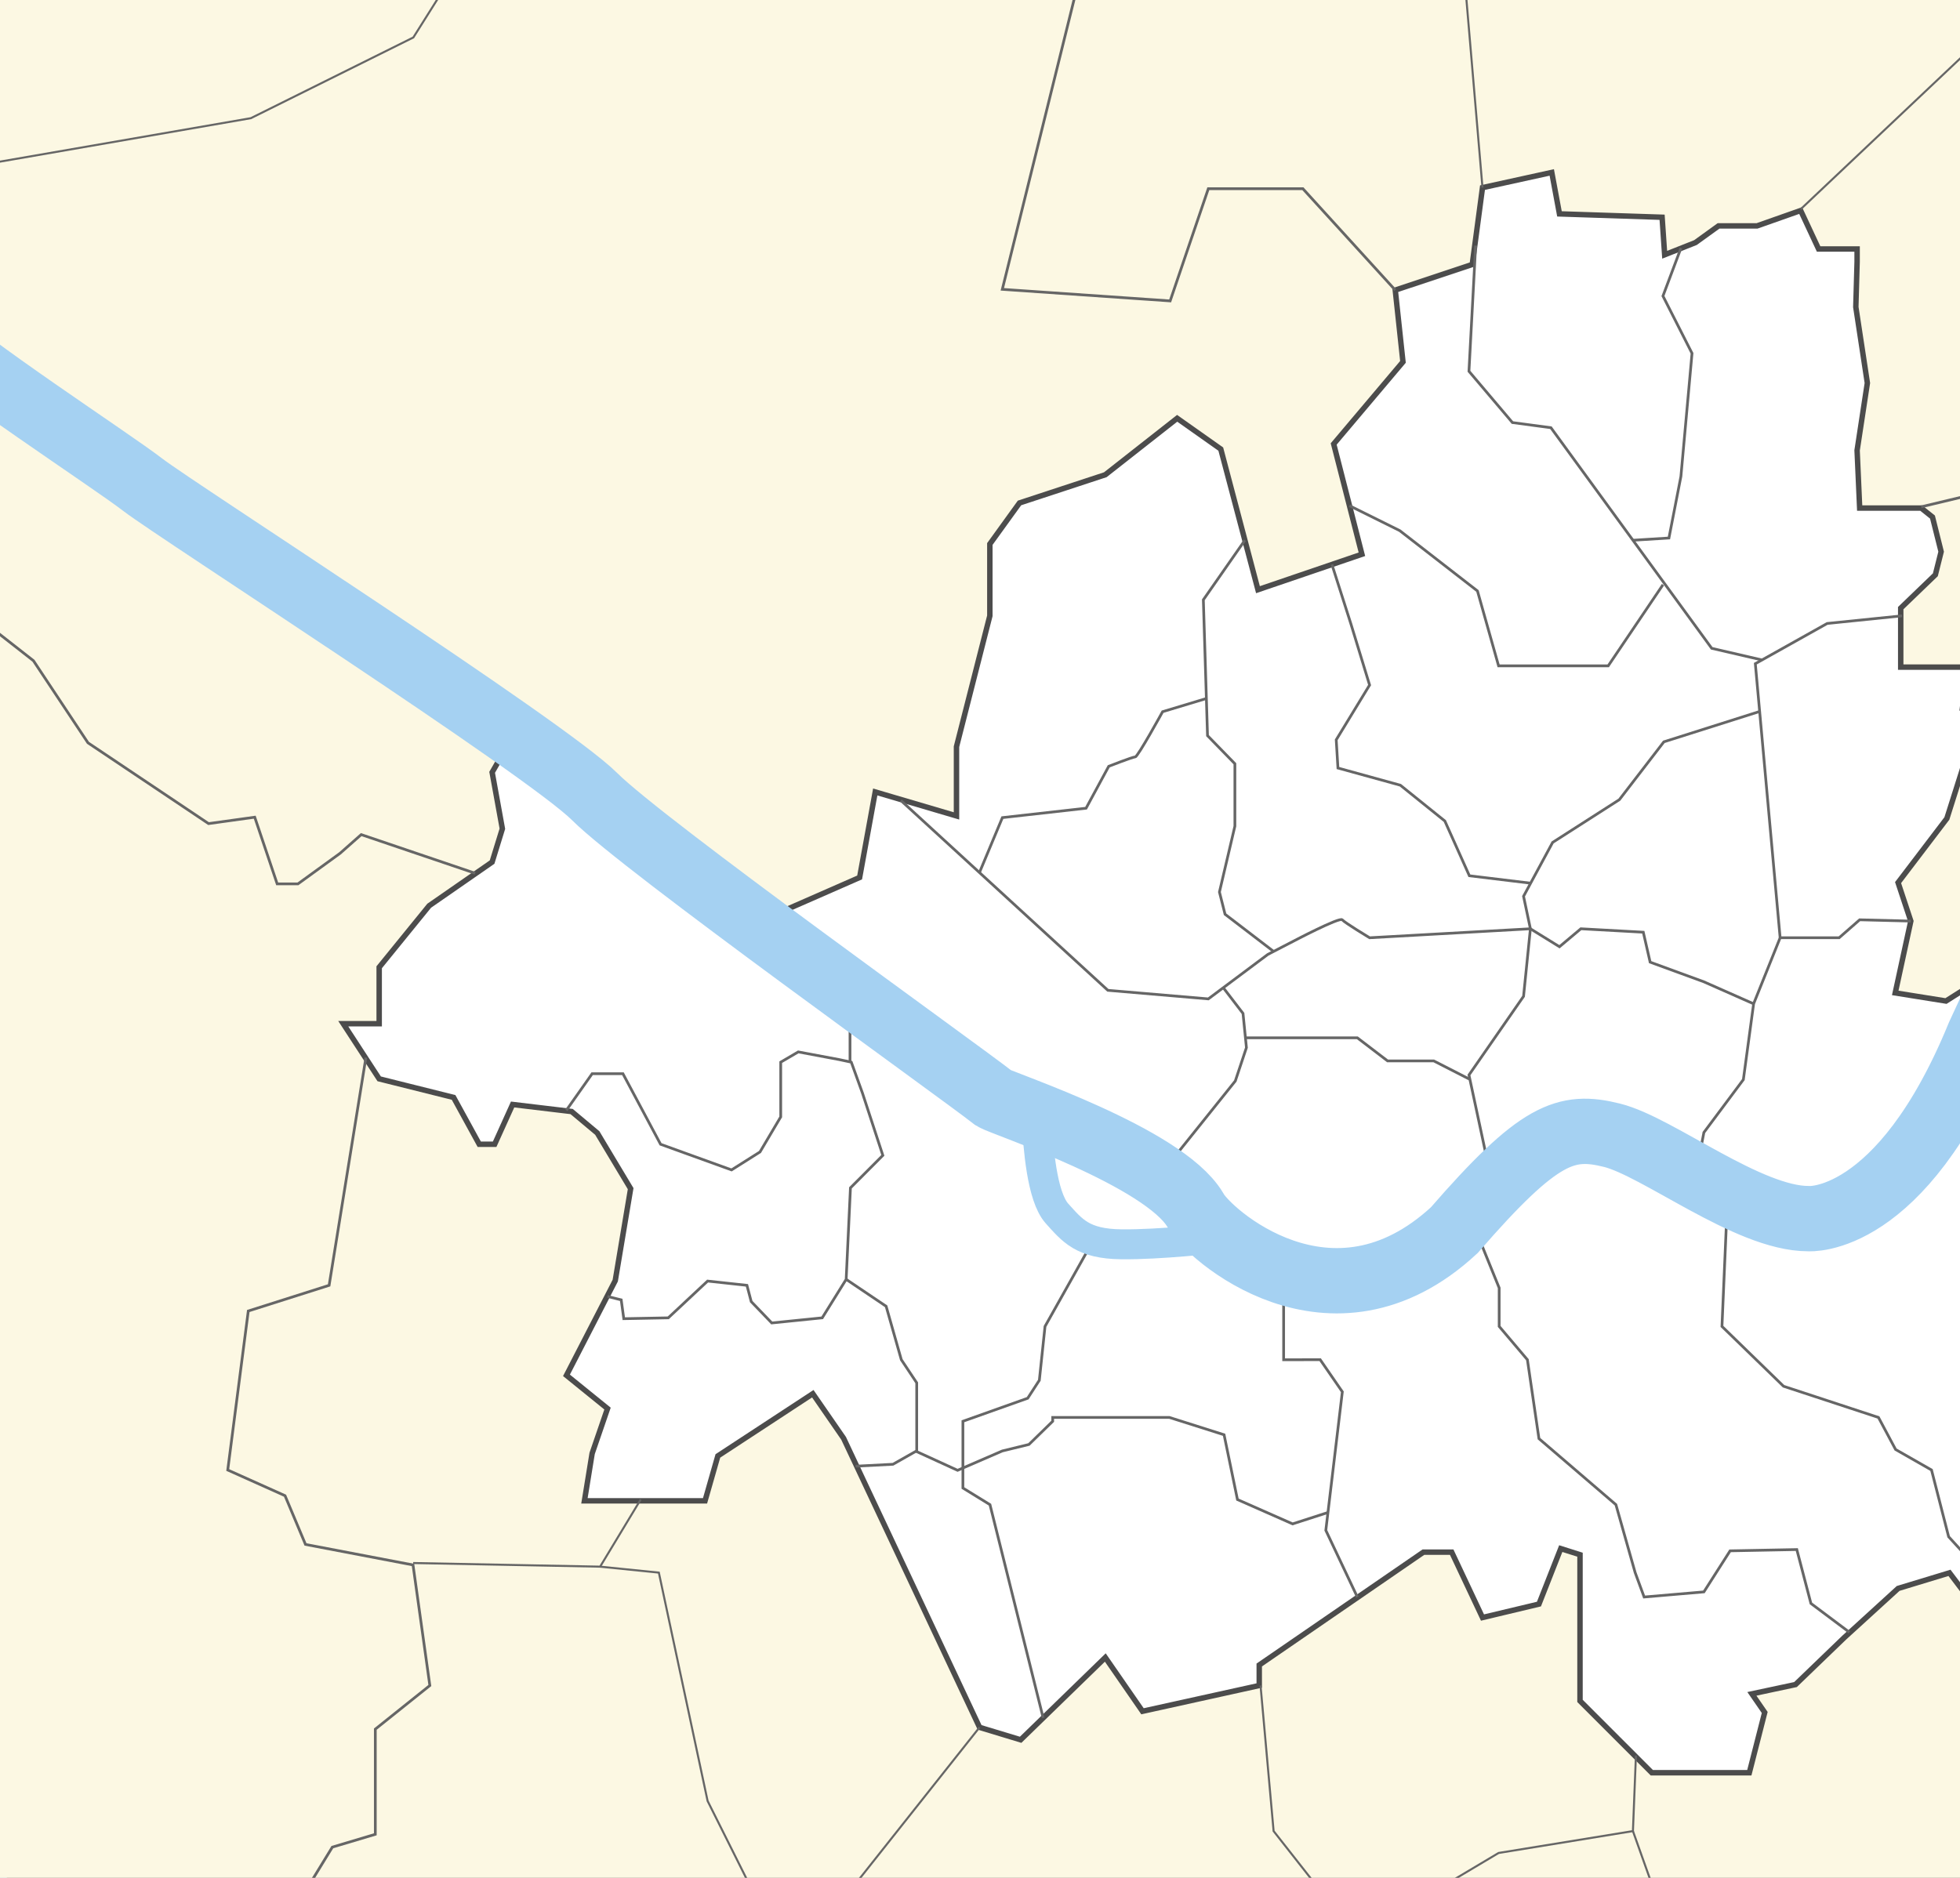 <svg id="img_map" xmlns="http://www.w3.org/2000/svg" xmlns:xlink="http://www.w3.org/1999/xlink" width="720" height="690" viewBox="0 0 720 690">
  <rect x="0" y="0" width="720" height="690" fill="#333333" stroke="none"/>
  <defs>
    <style>
      .cls-1 {
        fill: #d1d1d1;
        stroke: #707070;
      }

      .cls-11, .cls-12, .cls-13, .cls-2, .cls-8, .cls-9 {
        fill: none;
      }

      .cls-2, .cls-5, .cls-6 {
        stroke: rgba(0,0,0,0);
      }

      .cls-3 {
        clip-path: url(#clip-path);
      }

      .cls-4 {
        clip-path: url(#clip-path-2);
      }

      .cls-5 {
        fill: #a5d1f2;
      }

      .cls-10, .cls-6 {
        fill: #fcf8e3;
      }

      .cls-7 {
        fill: #fff;
        stroke: #4c4c4c;
        stroke-width: 2px;
      }

      .cls-10, .cls-11, .cls-12, .cls-13, .cls-7, .cls-8, .cls-9 {
        stroke-miterlimit: 10;
      }

      .cls-10, .cls-8, .cls-9 {
        stroke: #666;
      }

      .cls-10, .cls-9 {
        stroke-width: 0.75px;
      }

      .cls-11, .cls-12, .cls-13 {
        stroke: #a5d1f2;
      }

      .cls-11 {
        stroke-width: 24px;
      }

      .cls-12 {
        stroke-width: 11px;
      }

      .cls-13 {
        stroke-width: 12px;
      }
    </style>
    <clipPath id="clip-path">
      <rect id="Rectangle_10" data-name="Rectangle 10" class="cls-1" width="720" height="690" transform="translate(410 2586)"/>
    </clipPath>
    <clipPath id="clip-path-2">
      <rect id="Rectangle_23" data-name="Rectangle 23" class="cls-2" width="1301" height="726" transform="translate(-0.124 -0.342)"/>
    </clipPath>
  </defs>
  <g id="img_map-2" data-name="img_map" class="cls-3" transform="translate(-410 -2586)">
    <g id="Group_46" data-name="Group 46" class="cls-4" transform="translate(174.124 2556.342)">
      <path id="바다" class="cls-5" d="M-13.953,219,183.984,494.227l52.783,242.237s-58.439,22.622-61.266,21.679-165.89-3.77-165.89-3.77S-46,721.383-46,713.843-13.953,219-13.953,219Z" transform="translate(2.668 -12.079)"/>
      <path id="땅" class="cls-6" d="M1300.73,0V724.827H98.969l-2.828-39.116,5.027-6.519,2.513-23.367,11.939-29.593L99.911,621.8l-14.57,28.89-11.193,2.5-3.77-20.109,4.4-3.143-4.4-8.168,11.939-6.285,9.426-1.885-8.8-14.452L73.52,581.558l2.514-11.939,16.337-13.2,28.277-11.938,26.392-7.54,8.169-5.028-5.027-13.824-13.824-2.834-7.54,13.508-38.959,3.779-4.4-73.52-4.4-35.817L77.918,407.5l22.465-9.747,11.782-9.732v-5.341L83.337,389.9l-17.948-.629-4.123-10.054v-8.8l-23.8-38.96-17-16.966L6.6,291.878V275.227L0,262.962V0H1300.73Z" transform="translate(0.025 0.501)"/>
      <g id="서울" transform="translate(361.968 93.019)">
        <path id="seoul" class="cls-7" d="M446.26,305.372l-7.566,13.2,3.757,20.736-3.777,12.253-23.1,16.023L397.2,390.2v20.736H384L397.2,431.2l27.334,6.834,9.426,17.2h5.655l6.6-14.61,21.679,2.592,9.426,7.894,12.253,20.442-5.655,33.785L466,540.142l15.081,12.216-5.655,16.476L472.6,586.254h44.3l4.713-16.495L556.488,546.9,567.8,563.279l49.956,106.214,15.081,4.566,31.1-30.236,13.667,19.757,42.886-9.463v-7.54l60.323-41.473h10.368L802.5,629.141l20.736-4.948,8.012-20.383,7.069,2.239v53.726L864.7,686.165h35.817l5.655-22.15-4.713-6.833,16.023-3.417L935.4,636.5l19.794-18.056,18.851-5.729,4.242,5.619,5.184-5.692v-3.77l40.058-26.392,9.19-17.909,15.788-18.851V528.758l-11.311-5.656-20.736-5.655V505.194l19.322-33.932,16.259-27.334,3.888-11.311,33.107-3.77V413.766l-8.954-52.783,2.121-6.6-46.538,21.521-26.92,3.874-35.987,22.832-18.64-2.985,5.722-26.392-4.68-14.138,17.925-23.564,5.665-17.909,4.72-16.966-4.713-5.184,1.885-15.552H956.133V258.244l12.725-12.253,2.121-8.483L967.8,224.783l-4.124-3.3H941.052l-.943-21.208,3.77-24.742-4.242-27.923L940.109,131v-4.713H925.971l-6.6-14.138L903.35,117.8H889.211l-8.483,6.127-11.311,4.477-.943-13.785-37.7-1.237-2.828-15.228L802.5,103.738l-3.77,28.24-28.277,9.407,2.828,26.383-25.449,30.157L758.2,238.45l-38.185,13.017-13.656-51.662-16.023-11.311L663.94,209.231,632.416,219.6,621.525,234.68v26.392l-12.253,48.07v25.449l-29.848-8.8-5.734,31.419-43,18.851Z" transform="translate(-384 -98.156)"/>
        <path id="Path_49" data-name="Path 49" class="cls-8" d="M470.953,462.443l9.47-13.432h11.311l13.824,25.92,26.077,9.426,10.447-6.6,7.619-12.882V444.77l6.441-3.77,15.081,2.828,4.4.943,4.085,11.311,7.505,22.935-11.9,11.939-1.571,33.618-8.8,14.138L546.4,540.591l-7.541-7.849-1.571-5.975L522.838,525.2l-14.452,13.511-16.338.314-.943-6.912-5.027-1.257" transform="translate(-388.995 -117.85)"/>
        <path id="Path_50" data-name="Path 50" class="cls-8" d="M583.456,598.316l13.746-.707,8.718-4.948V567.683l-5.655-8.491-5.577-19.628L580,529.667" transform="translate(-395.259 -122.943)"/>
        <line id="Line_8" data-name="Line 8" class="cls-8" y1="17.909" transform="translate(186.155 309.012)"/>
        <path id="Path_51" data-name="Path 51" class="cls-8" d="M607.356,595.989l15.149,6.936,16.426-7.113,9.781-2.386,8.736-8.524v-1.4h42.886l20.065,6.362,4.912,23.8,20.265,8.943,12.976-4.186" transform="translate(-396.83 -126.035)"/>
        <path id="Path_52" data-name="Path 52" class="cls-8" d="M670.743,519.5l-15.081,26.872-2.084,19.784-4.278,6.6-23.8,8.472v24.518l9.947,6.127,19.535,78.335" transform="translate(-397.872 -122.359)"/>
        <path id="Path_53" data-name="Path 53" class="cls-8" d="M750.5,530v29.219l13.431-.008,8.13,11.79-6.068,50.9,11.576,24.507" transform="translate(-405.052 -122.962)"/>
        <path id="Path_54" data-name="Path 54" class="cls-8" d="M822.726,504l11.1,27.339v14.138l10.368,12.245,4.241,28.992L876.71,610.98l7.069,24.963,3.3,8.969,21.95-1.885,9.625-15.081,24.506-.471,5.184,19.794,14.138,10.6" transform="translate(-409.201 -121.469)"/>
        <path id="Path_55" data-name="Path 55" class="cls-8" d="M923.218,501.666l-1.885,43.682,22.621,21.984L978.829,578.8l6.284,11.773,13.2,7.535,6.284,24.521,10.053,11" transform="translate(-414.866 -121.335)"/>
        <path id="Path_56" data-name="Path 56" class="cls-8" d="M1010.167,458.834c.943.313,12.567,8.325,12.567,8.325v10.683l-2.985,13.2,14.767,21.679,16.652,4.713,4.4,3.455" transform="translate(-419.968 -118.874)"/>
        <path id="Path_57" data-name="Path 57" class="cls-8" d="M990,389.971l-18.789-.471-7.54,6.6H942l-9.74,24.263-3.77,27.852-14.495,19.421-4.875,25.027" transform="translate(-414.164 -114.892)"/>
        <path id="Path_58" data-name="Path 58" class="cls-8" d="M988.216,271l-27.492,2.811-26.392,14.779,1.594,17.621,7.517,83.076" transform="translate(-415.612 -108.085)"/>
        <path id="Path_59" data-name="Path 59" class="cls-8" d="M929.258,308.375,894.324,319.45,877.968,340.7l-24.507,15.709L842.778,376.2l2.514,11.933-2.514,24.828-20.052,28.9,6.856,32.047" transform="translate(-409.201 -110.232)"/>
        <path id="Path_60" data-name="Path 60" class="cls-8" d="M706.288,480.092l23.921-29.847,4.084-12.253-1.257-12.568-7.246-9.451" transform="translate(-402.513 -116.412)"/>
        <path id="Path_61" data-name="Path 61" class="cls-8" d="M601.333,343l76.033,69.74,36.9,3.152,21.857-16.338,9.112-4.713s17.28-9.112,18.222-8.012,10.054,6.6,10.054,6.6l59.067-3.305,10.682,6.6,7.855-6.6,22.935,1.264,2.514,11,19.75,7.227,18.265,8.081" transform="translate(-396.484 -112.221)"/>
        <path id="Path_62" data-name="Path 62" class="cls-8" d="M817.9,450.685l-13.095-6.7H787.841l-11.1-8.483H736" transform="translate(-404.22 -117.534)"/>
        <path id="Path_63" data-name="Path 63" class="cls-8" d="M631.951,367.185,640.377,347l30.736-3.456,8.326-15.395s8.8-3.456,9.74-3.456,10.053-16.613,10.053-16.613l16.076-4.851" transform="translate(-398.243 -109.936)"/>
        <path id="Path_64" data-name="Path 64" class="cls-8" d="M734.464,241.537l-15.255,21.88,1.53,49.916,10.055,10.329V346.6l-5.675,24.193,2.062,8.169,17.838,13.665" transform="translate(-403.255 -106.392)"/>
        <path id="Path_65" data-name="Path 65" class="cls-8" d="M769.317,250.983l6.927,21.683,6.912,22.619L770.9,315.407l.629,10.368,22.935,6.323,16.338,13.156,9.009,20.108,22.493,2.728" transform="translate(-406.133 -106.935)"/>
        <path id="Path_66" data-name="Path 66" class="cls-8" d="M776.157,228.072l18.467,9.161,28.552,22.17,7.758,27.511h40.272l20.109-29.808" transform="translate(-406.526 -105.619)"/>
        <path id="Path_67" data-name="Path 67" class="cls-8" d="M825.184,126.667l-2.458,46.185L838.694,191.7l14.138,1.885,59.067,81.06,18.472,4.284" transform="translate(-409.201 -99.794)"/>
        <path id="Path_68" data-name="Path 68" class="cls-8" d="M904.26,127.666l-6.6,17.595,10.682,21.05-4.084,45.243-4.4,22.621L886.635,235" transform="translate(-412.872 -99.851)"/>
      </g>
      <g id="경기도_구역" data-name="경기도 구역" transform="translate(6.623 -16.465)">
        <path id="Path_69" data-name="Path 69" class="cls-8" d="M7,305.664l5.38,2.358,23.368,20.343,10.6-13.2L65.91,325.3l1.885,14.61,39.823-26.392,18.616,3.535,14.236-31.811,6.942-20.736,16.76-8.248L178.224,240l20.74,6.912,49.567,38.8,20.029,30.162,44.3,29.691,16.966-2.356,8.247,24.506H345.7l15.466-11.232,7.776-6.873,41.873,14.2" transform="translate(-7 3.18)"/>
        <path id="Path_70" data-name="Path 70" class="cls-9" d="M1064.086,608.909l72.5,6.212,23.564,48.777L1121.5,758.862" transform="translate(-67.721 -18.011)"/>
        <path id="Path_71" data-name="Path 71" class="cls-9" d="M1125,768" transform="translate(-71.22 -27.149)"/>
        <path id="Path_72" data-name="Path 72" class="cls-9" d="M540.56,761.686l-16.966-33.932-17.909-83.9-21.574-2.185" transform="translate(-34.406 -19.893)"/>
        <line id="Line_9" data-name="Line 9" class="cls-10" x1="47.599" y2="60.059" transform="translate(541.5 680.792)"/>
        <path id="Path_73" data-name="Path 73" class="cls-9" d="M741.5,688l4.8,53.49L763.518,763.4" transform="translate(-49.191 -22.554)"/>
        <path id="Path_74" data-name="Path 74" class="cls-9" d="M883.208,715.3l-1.1,27.76L832.757,751.1l-24.879,14.812" transform="translate(-53.004 -24.122)"/>
        <line id="Line_10" data-name="Line 10" class="cls-9" x1="8.135" y1="22.857" transform="translate(829.107 718.936)"/>
        <path id="Path_75" data-name="Path 75" class="cls-8" d="M1117.291,354.757l-44.3-75.835V235.564L1064.036,212,999,227.552" transform="translate(-63.983 4.788)"/>
        <path id="Path_76" data-name="Path 76" class="cls-8" d="M1309.4,524.833l-34.1,6.749v37.709l-25.214,28.748-103.564-10.132-5.714,22.386" transform="translate(-72.128 -13.181)"/>
        <path id="Path_77" data-name="Path 77" class="cls-9" d="M1034.945-18l-22.621,65.979L952,105" transform="translate(-61.283 18)"/>
        <line id="Line_11" data-name="Line 11" class="cls-9" x2="9.426" y2="110.346" transform="translate(764.414 4.713)"/>
        <path id="Path_78" data-name="Path 78" class="cls-9" d="M226,91.756,340.992,71.83l59.682-29.657L427.707-.747,456.882,27.53,526.676,5.851l41.473,19.794,40.484-5.655,4.1-32.99" transform="translate(-19.58 17.713)"/>
        <path id="Path_79" data-name="Path 79" class="cls-8" d="M676.007.215l-4.44,11.209L640.86,135.477l61.655,4.262L716.533,98.51h34.738L785.2,135.757" transform="translate(-43.41 16.954)"/>
        <path id="Path_80" data-name="Path 80" class="cls-8" d="M367.605,749.344l9.8-16.023,15.788-4.713V689.963l20.029-16.024-6.179-44.3-39.5-7.541-7.518-17.908-21.044-9.44,7.548-58.424,29.694-9.432,13.51-83.677" transform="translate(-26.07 -8.493)"/>
        <path id="Path_81" data-name="Path 81" class="cls-9" d="M411.25,638.828l68.676,1.335,14.9-24.663" transform="translate(-30.221 -18.39)"/>
      </g>
      <g id="한강" transform="translate(202.289 -5.154)">
        <path id="han-river" class="cls-11" d="M225.345-6s2.828,30.162,0,45.243-9.426,66.922-8.483,73.52-8.261,23.564,4.824,36.76,66.81,48.07,79.064,57.5S448.731,303.63,466.64,321.539,600.011,421.921,613.207,432.29c3.624,2.2,62.368,21.517,73.991,41,4.242,8.483,49.956,49.484,95.2,7.54,31.1-35.817,41-39.116,57.967-34.875s49.956,30.633,72.106,30.633c0,0,33.932,2.828,62.68-67.393,15.081-32.047,15.71-38.488,33.461-40.53,19.286-2.219,13.667,2.828,37.231-11.782s55.611-33.461,78.7-6.6,28.748,55.611,73.048,84.359,63.623,35.346,69.749,73.991c1.414,17.437,31.576,2.828,28.748-24.978-1.414-21.679,11.311-23.093,29.691-36.289" transform="translate(-214.59 6)"/>
        <path id="Path_82" data-name="Path 82" class="cls-12" d="M720,511.082s-20.392,2.357-34.624,2.2-18-5.038-23.658-11.316-6.912-24.973-7.383-33.3" transform="translate(-239.85 -21.266)"/>
        <path id="Path_83" data-name="Path 83" class="cls-13" d="M1389.239,409.167l-28.512,53.1-4.477,37.844" transform="translate(-280.169 -17.848)"/>
        <path id="Path_84" data-name="Path 84" class="cls-5" d="M1376.652,705.107c-24.932-20.4-42.189-42.373-47.513-65.312-4.882-21.028.588-35.071,1.734-37.672,1.5-3.409,1.76-15.5-4.412-23.13-10.5-12.978-.961-34.775,3.535-41.119l8.641,6.087h0l4.9,3.466c-5.794,8.22-10.6,11.419-6.429,22.049,3.881,9.832,7.808,18.315,3.41,34.181-.109.4-14.768,49.154,40.2,94.131Z" transform="translate(-278.185 -25.241)"/>
      </g>
    </g>
  </g>
</svg>
